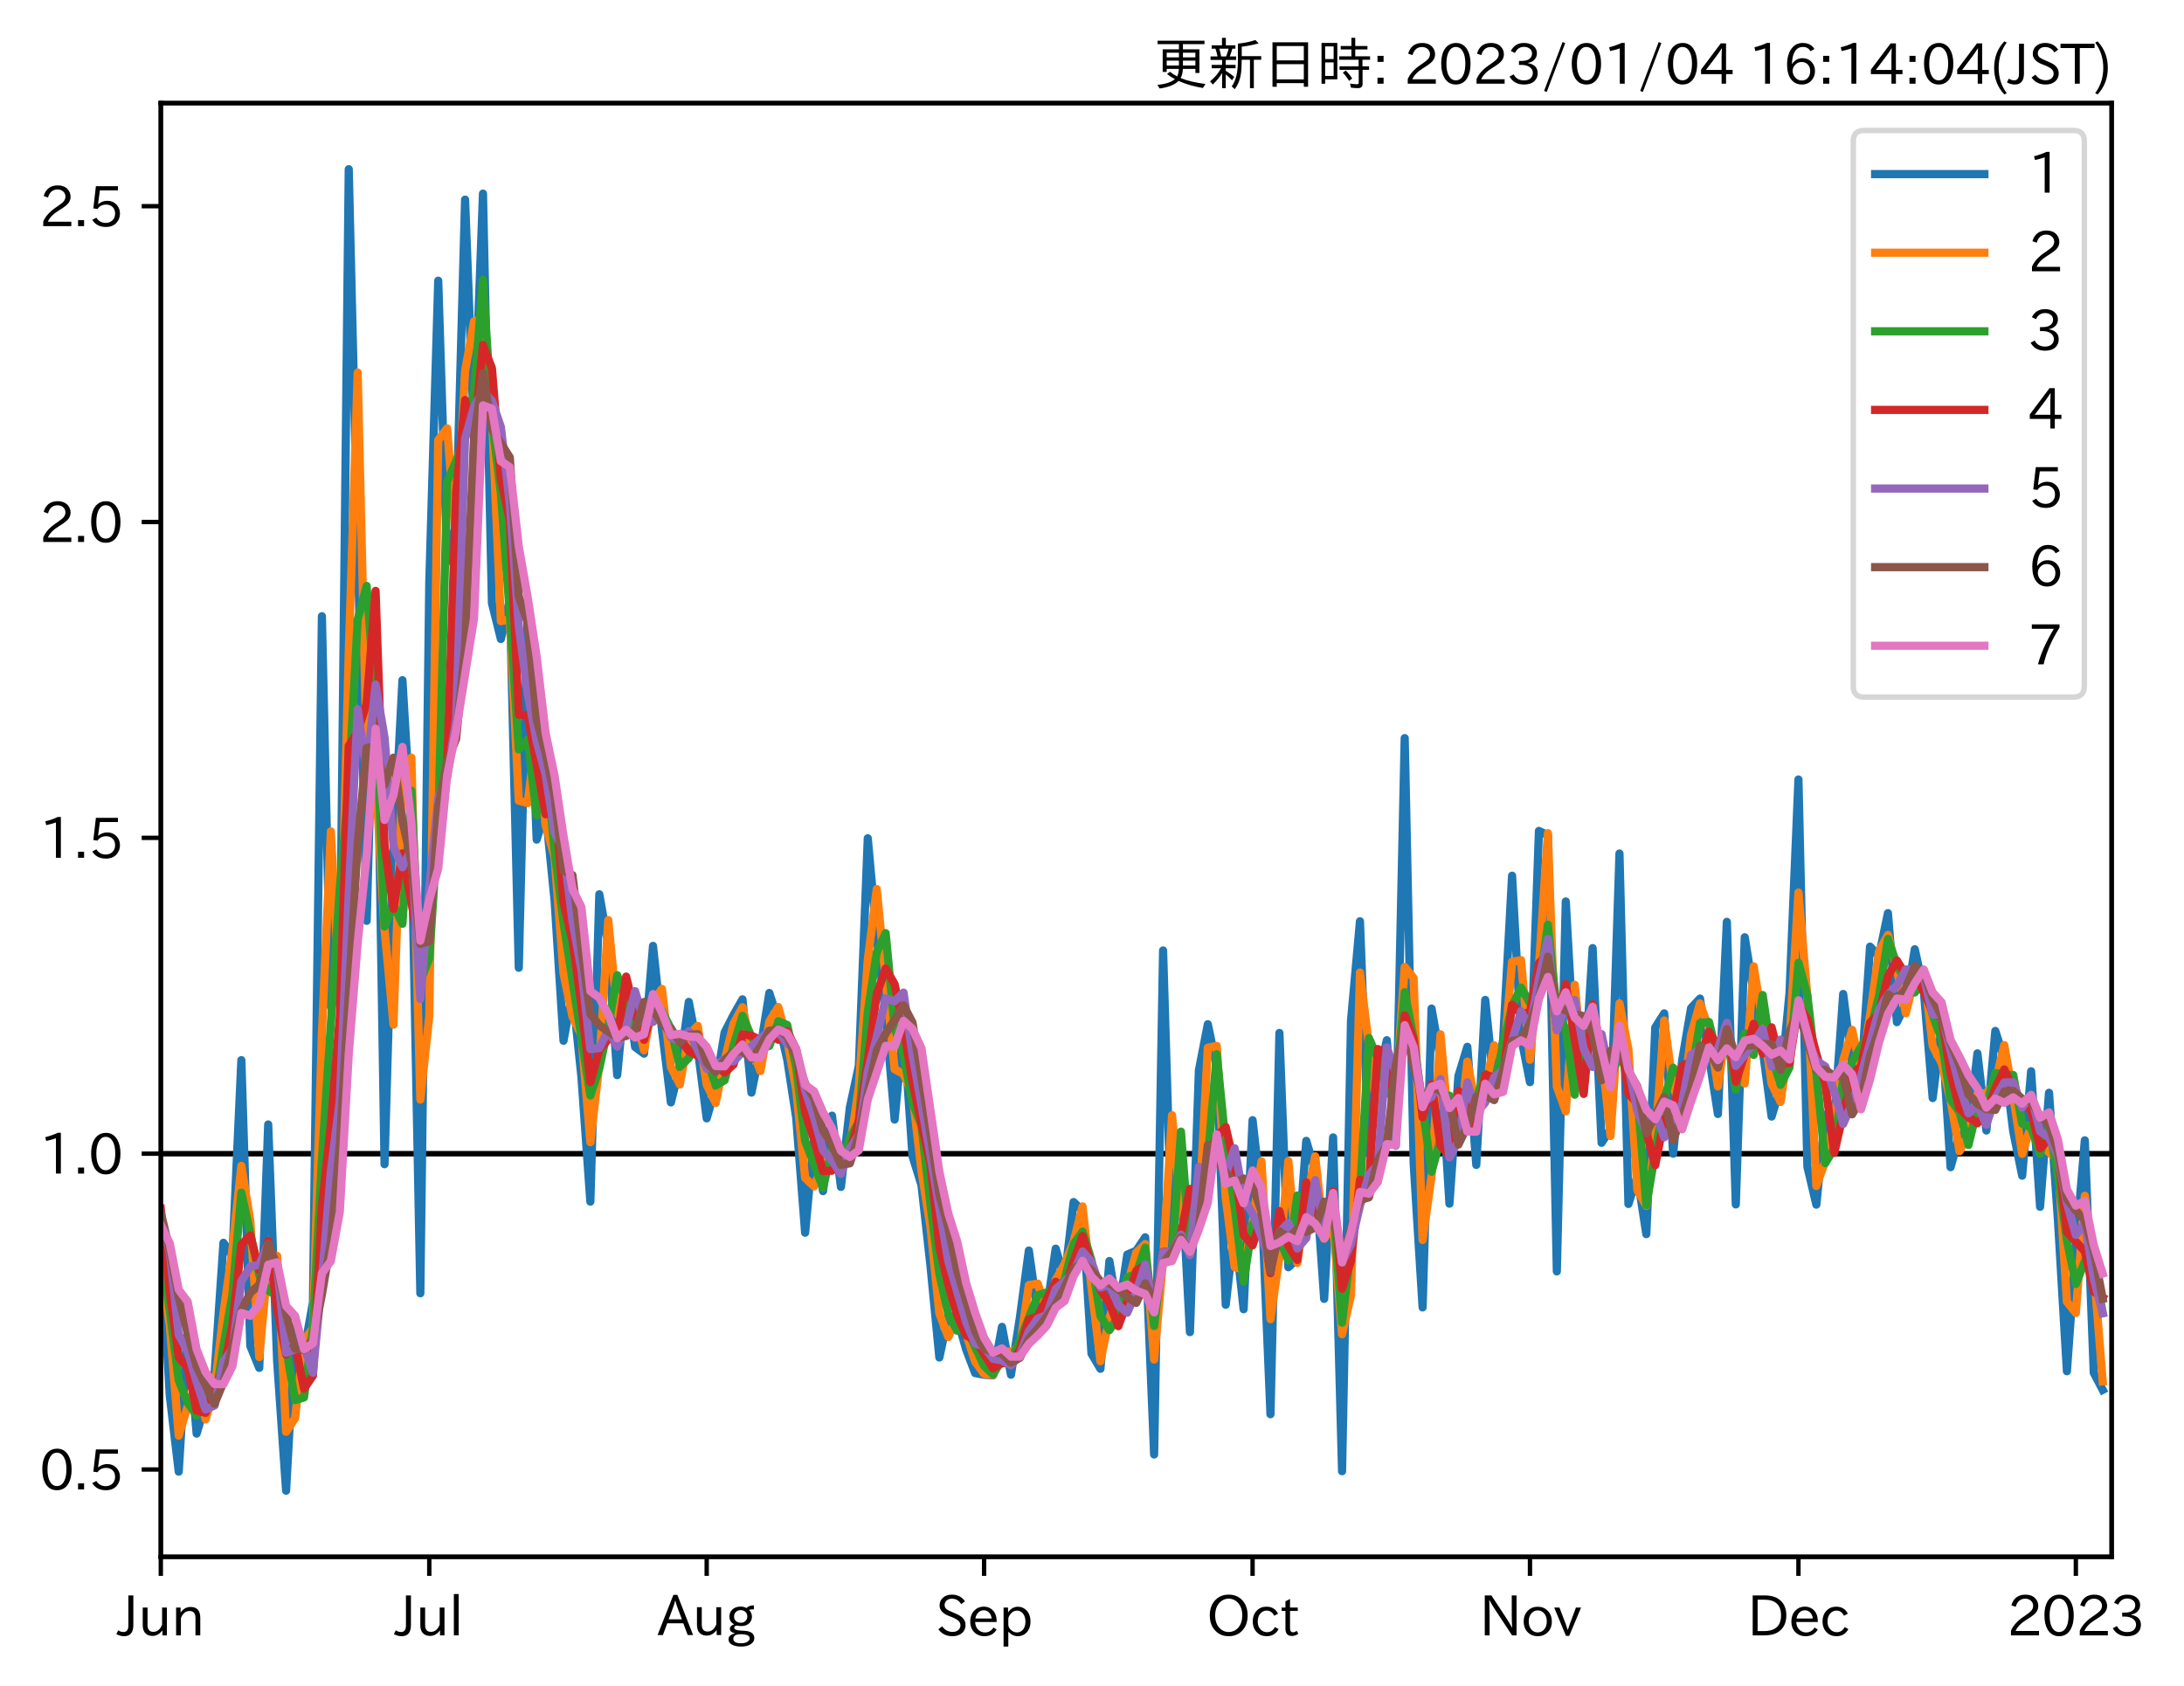 <?xml version="1.0" encoding="utf-8" standalone="no"?>
<!DOCTYPE svg PUBLIC "-//W3C//DTD SVG 1.1//EN"
  "http://www.w3.org/Graphics/SVG/1.1/DTD/svg11.dtd">
<svg xmlns:xlink="http://www.w3.org/1999/xlink" width="399.803pt" height="308.582pt" viewBox="0 0 399.803 308.582" xmlns="http://www.w3.org/2000/svg" version="1.1">
 <defs>
  <style type="text/css">*{stroke-linejoin: round; stroke-linecap: butt}</style>
 </defs>
 <g id="figure_1">
  <g id="patch_1">
   <path d="M 0 308.582 
L 399.803 308.582 
L 399.803 0 
L 0 0 
z
" style="fill: #ffffff"/>
  </g>
  <g id="axes_1">
   <g id="patch_2">
    <path d="M 29.439 284.991 
L 386.559 284.991 
L 386.559 18.879 
L 29.439 18.879 
z
" style="fill: #ffffff"/>
   </g>
   <g id="line2d_1">
    <path d="M 29.439 211.199 
L 386.559 211.199 
" clip-path="url(#p586942f23d)" style="fill: none; stroke: #000000; stroke-linecap: square"/>
   </g>
   <g id="matplotlib.axis_1">
    <g id="xtick_1">
     <g id="line2d_2">
      <defs>
       <path id="m4dee7e87d5" d="M 0 0 
L 0 3.5 
" style="stroke: #000000; stroke-width: 0.8"/>
      </defs>
      <g>
       <use xlink:href="#m4dee7e87d5" x="29.439" y="284.991" style="stroke: #000000; stroke-width: 0.8"/>
      </g>
     </g>
     <g id="text_1">
      <!-- Jun -->
      <g transform="translate(21.499 299.482) scale(0.1 -0.1)">
       <defs>
        <path id="IPAexGothic-4a" d="M 1819 4634 
L 1819 1234 
Q 1819 -31 763 -31 
Q 303 -31 -125 209 
L 84 644 
Q 378 447 694 447 
Q 1250 447 1250 1203 
L 1250 4634 
L 1819 4634 
z
" transform="scale(0.016)"/>
        <path id="IPAexGothic-75" d="M 3284 63 
L 2772 63 
L 2772 644 
Q 2300 0 1625 0 
Q 1072 0 763 375 
Q 519 678 519 1241 
L 519 3250 
L 1069 3250 
L 1069 1259 
Q 1069 466 1734 466 
Q 2406 466 2734 1291 
L 2734 3250 
L 3284 3250 
L 3284 63 
z
" transform="scale(0.016)"/>
        <path id="IPAexGothic-6e" d="M 3328 63 
L 2778 63 
L 2778 2041 
Q 2778 2853 2106 2853 
Q 1428 2853 1113 2041 
L 1113 63 
L 563 63 
L 563 3250 
L 1075 3250 
L 1075 2675 
Q 1525 3316 2222 3316 
Q 3328 3316 3328 2072 
L 3328 63 
z
" transform="scale(0.016)"/>
       </defs>
       <use xlink:href="#IPAexGothic-4a"/>
       <use xlink:href="#IPAexGothic-75" x="37.988"/>
       <use xlink:href="#IPAexGothic-6e" x="98.389"/>
      </g>
     </g>
    </g>
    <g id="xtick_2">
     <g id="line2d_3">
      <g>
       <use xlink:href="#m4dee7e87d5" x="78.584" y="284.991" style="stroke: #000000; stroke-width: 0.8"/>
      </g>
     </g>
     <g id="text_2">
      <!-- Jul -->
      <g transform="translate(72.314 299.482) scale(0.1 -0.1)">
       <defs>
        <path id="IPAexGothic-6c" d="M 1131 63 
L 581 63 
L 581 4794 
L 1131 4794 
L 1131 63 
z
" transform="scale(0.016)"/>
       </defs>
       <use xlink:href="#IPAexGothic-4a"/>
       <use xlink:href="#IPAexGothic-75" x="37.988"/>
       <use xlink:href="#IPAexGothic-6c" x="98.389"/>
      </g>
     </g>
    </g>
    <g id="xtick_3">
     <g id="line2d_4">
      <g>
       <use xlink:href="#m4dee7e87d5" x="129.367" y="284.991" style="stroke: #000000; stroke-width: 0.8"/>
      </g>
     </g>
     <g id="text_3">
      <!-- Aug -->
      <g transform="translate(120.385 299.424) scale(0.1 -0.1)">
       <defs>
        <path id="IPAexGothic-41" d="M 4056 63 
L 3444 63 
L 2938 1409 
L 1100 1409 
L 603 63 
L -6 63 
L 1806 4666 
L 2259 4666 
L 4056 63 
z
M 2778 1863 
L 2316 3078 
Q 2125 3588 2028 4000 
L 2009 4000 
Q 1897 3563 1716 3078 
L 1263 1863 
L 2778 1863 
z
" transform="scale(0.016)"/>
        <path id="IPAexGothic-67" d="M 1331 1150 
Q 1006 1122 1006 900 
Q 1006 613 1763 575 
L 2131 556 
Q 3303 497 3303 -294 
Q 3303 -700 2925 -959 
Q 2519 -1253 1794 -1253 
Q 1138 -1253 738 -1028 
Q 353 -809 353 -428 
Q 353 84 1075 247 
L 1075 269 
Q 506 413 506 778 
Q 506 1116 994 1297 
Q 456 1575 456 2181 
Q 456 2650 769 2963 
Q 1128 3322 1738 3322 
Q 2125 3322 2422 3153 
Q 2650 3453 3259 3463 
L 3259 3013 
Q 2838 3003 2703 2938 
Q 3034 2613 3034 2169 
Q 3034 1728 2734 1425 
Q 2400 1094 1813 1094 
Q 1563 1094 1331 1150 
z
M 1734 2919 
Q 1409 2919 1197 2706 
Q 988 2497 988 2181 
Q 988 1872 1184 1684 
Q 1397 1472 1756 1472 
Q 2094 1472 2297 1678 
Q 2503 1881 2503 2203 
Q 2503 2497 2297 2700 
Q 2081 2919 1734 2919 
z
M 1753 159 
Q 903 159 903 -366 
Q 903 -875 1800 -875 
Q 2378 -875 2638 -606 
Q 2772 -481 2772 -313 
Q 2772 159 1753 159 
z
" transform="scale(0.016)"/>
       </defs>
       <use xlink:href="#IPAexGothic-41"/>
       <use xlink:href="#IPAexGothic-75" x="63.721"/>
       <use xlink:href="#IPAexGothic-67" x="124.121"/>
      </g>
     </g>
    </g>
    <g id="xtick_4">
     <g id="line2d_5">
      <g>
       <use xlink:href="#m4dee7e87d5" x="180.15" y="284.991" style="stroke: #000000; stroke-width: 0.8"/>
      </g>
     </g>
     <g id="text_4">
      <!-- Sep -->
      <g transform="translate(171.275 299.482) scale(0.1 -0.1)">
       <defs>
        <path id="IPAexGothic-53" d="M 2919 3641 
Q 2563 4259 1853 4259 
Q 1453 4259 1213 4009 
Q 1028 3803 1028 3534 
Q 1028 3238 1266 3047 
Q 1444 2913 1984 2688 
L 2200 2597 
Q 2925 2306 3191 1953 
Q 3422 1644 3422 1259 
Q 3422 644 2969 288 
Q 2559 -31 1931 -31 
Q 881 -31 313 766 
L 753 1100 
Q 1203 459 1938 459 
Q 2288 459 2534 625 
Q 2841 847 2841 1216 
Q 2841 1503 2616 1728 
Q 2375 1959 1728 2206 
L 1541 2278 
Q 453 2694 453 3481 
Q 453 4006 806 4347 
Q 1203 4725 1863 4725 
Q 2841 4725 3359 3956 
L 2919 3641 
z
" transform="scale(0.016)"/>
        <path id="IPAexGothic-65" d="M 863 1594 
Q 891 1041 1209 722 
Q 1534 397 1997 397 
Q 2606 397 2963 966 
L 3322 728 
Q 2869 -31 1931 -31 
Q 1222 -31 766 422 
Q 306 884 306 1641 
Q 306 2444 788 2925 
Q 1216 3353 1856 3353 
Q 2459 3353 2866 2956 
Q 3322 2494 3322 1722 
L 3322 1594 
L 863 1594 
z
M 2756 1997 
Q 2709 2431 2450 2681 
Q 2194 2938 1844 2938 
Q 1438 2938 1150 2591 
Q 953 2356 894 1997 
L 2756 1997 
z
" transform="scale(0.016)"/>
        <path id="IPAexGothic-70" d="M 1075 2688 
Q 1525 3341 2206 3341 
Q 2769 3341 3172 2938 
Q 3641 2469 3641 1644 
Q 3641 841 3178 372 
Q 2775 -31 2200 -31 
Q 1569 -31 1106 497 
L 1106 -1216 
L 563 -1216 
L 563 3250 
L 1075 3250 
L 1075 2688 
z
M 1106 1950 
L 1106 1291 
Q 1106 897 1516 600 
Q 1791 403 2106 403 
Q 2469 403 2725 659 
Q 3066 997 3066 1631 
Q 3066 2200 2784 2559 
Q 2503 2900 2100 2900 
Q 1656 2900 1338 2484 
Q 1106 2184 1106 1950 
z
" transform="scale(0.016)"/>
       </defs>
       <use xlink:href="#IPAexGothic-53"/>
       <use xlink:href="#IPAexGothic-65" x="58.496"/>
       <use xlink:href="#IPAexGothic-70" x="115.381"/>
      </g>
     </g>
    </g>
    <g id="xtick_5">
     <g id="line2d_6">
      <g>
       <use xlink:href="#m4dee7e87d5" x="229.295" y="284.991" style="stroke: #000000; stroke-width: 0.8"/>
      </g>
     </g>
     <g id="text_5">
      <!-- Oct -->
      <g transform="translate(220.86 299.482) scale(0.1 -0.1)">
       <defs>
        <path id="IPAexGothic-4f" d="M 2541 4725 
Q 3456 4725 4044 4138 
Q 4709 3472 4709 2331 
Q 4709 1219 4031 550 
Q 3450 -31 2541 -31 
Q 1638 -31 1056 550 
Q 378 1219 378 2356 
Q 378 3469 1044 4138 
Q 1631 4725 2541 4725 
z
M 2541 4266 
Q 1953 4266 1531 3844 
Q 994 3303 994 2350 
Q 994 1391 1531 863 
Q 1947 447 2541 447 
Q 3131 447 3556 863 
Q 4094 1400 4094 2375 
Q 4094 3297 3550 3844 
Q 3138 4266 2541 4266 
z
" transform="scale(0.016)"/>
        <path id="IPAexGothic-63" d="M 3269 784 
Q 2834 -31 1900 -31 
Q 1228 -31 788 409 
Q 313 891 313 1663 
Q 313 2428 788 2913 
Q 1222 3347 1881 3347 
Q 2813 3347 3206 2541 
L 2763 2309 
Q 2484 2900 1900 2900 
Q 1516 2900 1234 2619 
Q 881 2266 881 1650 
Q 881 1069 1222 728 
Q 1522 428 1956 428 
Q 2547 428 2847 1016 
L 3269 784 
z
" transform="scale(0.016)"/>
        <path id="IPAexGothic-74" d="M 2125 241 
Q 1769 -6 1397 -6 
Q 653 -6 653 831 
L 653 2859 
L 219 2859 
L 219 3250 
L 653 3250 
L 653 3966 
L 1178 4228 
L 1178 3250 
L 2063 3250 
L 2063 2859 
L 1178 2859 
L 1178 906 
Q 1178 416 1513 416 
Q 1738 416 1941 588 
L 2125 241 
z
" transform="scale(0.016)"/>
       </defs>
       <use xlink:href="#IPAexGothic-4f"/>
       <use xlink:href="#IPAexGothic-63" x="79.688"/>
       <use xlink:href="#IPAexGothic-74" x="134.082"/>
      </g>
     </g>
    </g>
    <g id="xtick_6">
     <g id="line2d_7">
      <g>
       <use xlink:href="#m4dee7e87d5" x="280.078" y="284.991" style="stroke: #000000; stroke-width: 0.8"/>
      </g>
     </g>
     <g id="text_6">
      <!-- Nov -->
      <g transform="translate(270.83 299.482) scale(0.1 -0.1)">
       <defs>
        <path id="IPAexGothic-4e" d="M 4244 63 
L 3731 63 
L 1697 3150 
Q 1466 3500 1141 4097 
L 1116 4097 
L 1128 3797 
Q 1159 2803 1159 2469 
L 1159 63 
L 609 63 
L 609 4634 
L 1366 4634 
L 3113 1978 
Q 3453 1447 3713 966 
L 3738 966 
Q 3694 1897 3694 2469 
L 3694 4634 
L 4244 4634 
L 4244 63 
z
" transform="scale(0.016)"/>
        <path id="IPAexGothic-6f" d="M 1919 3341 
Q 2594 3341 3056 2888 
Q 3531 2413 3531 1638 
Q 3531 888 3066 422 
Q 2609 -31 1919 -31 
Q 1228 -31 781 416 
Q 313 881 313 1656 
Q 313 2413 788 2888 
Q 1241 3341 1919 3341 
z
M 1919 2919 
Q 1519 2919 1241 2631 
Q 888 2278 888 1650 
Q 888 1031 1234 684 
Q 1516 403 1919 403 
Q 2331 403 2609 691 
Q 2956 1038 2956 1672 
Q 2956 2269 2603 2631 
Q 2316 2919 1919 2919 
z
" transform="scale(0.016)"/>
        <path id="IPAexGothic-76" d="M 3103 3250 
L 1747 6 
L 1375 6 
L 25 3250 
L 628 3250 
L 1338 1388 
L 1522 844 
L 1569 703 
L 1588 703 
Q 1641 884 1822 1388 
L 2516 3250 
L 3103 3250 
z
" transform="scale(0.016)"/>
       </defs>
       <use xlink:href="#IPAexGothic-4e"/>
       <use xlink:href="#IPAexGothic-6f" x="75.977"/>
       <use xlink:href="#IPAexGothic-76" x="136.377"/>
      </g>
     </g>
    </g>
    <g id="xtick_7">
     <g id="line2d_8">
      <g>
       <use xlink:href="#m4dee7e87d5" x="329.223" y="284.991" style="stroke: #000000; stroke-width: 0.8"/>
      </g>
     </g>
     <g id="text_7">
      <!-- Dec -->
      <g transform="translate(319.875 299.482) scale(0.1 -0.1)">
       <defs>
        <path id="IPAexGothic-44" d="M 609 4634 
L 1984 4634 
Q 3159 4634 3791 4050 
Q 4456 3444 4456 2356 
Q 4456 1047 3516 441 
Q 2925 63 1941 63 
L 609 63 
L 609 4634 
z
M 1172 556 
L 1894 556 
Q 3853 556 3853 2356 
Q 3853 4147 1928 4147 
L 1172 4147 
L 1172 556 
z
" transform="scale(0.016)"/>
       </defs>
       <use xlink:href="#IPAexGothic-44"/>
       <use xlink:href="#IPAexGothic-65" x="75.684"/>
       <use xlink:href="#IPAexGothic-63" x="132.568"/>
      </g>
     </g>
    </g>
    <g id="xtick_8">
     <g id="line2d_9">
      <g>
       <use xlink:href="#m4dee7e87d5" x="380.006" y="284.991" style="stroke: #000000; stroke-width: 0.8"/>
      </g>
     </g>
     <g id="text_8">
      <!-- 2023 -->
      <g transform="translate(367.41 299.482) scale(0.1 -0.1)">
       <defs>
        <path id="IPAexGothic-32" d="M 3659 63 
L 447 63 
L 447 594 
Q 825 1475 1894 2203 
L 2072 2322 
Q 2619 2697 2791 2906 
Q 2988 3153 2988 3444 
Q 2988 3772 2756 4003 
Q 2500 4259 2084 4259 
Q 1250 4259 991 3328 
L 497 3506 
Q 853 4725 2116 4725 
Q 2806 4725 3216 4316 
Q 3575 3947 3575 3425 
Q 3575 3038 3344 2722 
Q 3131 2416 2366 1938 
L 2231 1856 
Q 1256 1253 978 569 
L 3659 569 
L 3659 63 
z
" transform="scale(0.016)"/>
        <path id="IPAexGothic-30" d="M 2038 4725 
Q 2881 4725 3334 3944 
Q 3694 3325 3694 2344 
Q 3694 1372 3334 741 
Q 2888 -31 2016 -31 
Q 1147 -31 700 741 
Q 341 1372 341 2350 
Q 341 3713 1000 4334 
Q 1419 4725 2038 4725 
z
M 2016 4266 
Q 1516 4266 1228 3759 
Q 934 3247 934 2344 
Q 934 1456 1222 947 
Q 1513 447 2016 447 
Q 2619 447 2909 1153 
Q 3100 1622 3100 2375 
Q 3100 3256 2806 3759 
Q 2509 4266 2016 4266 
z
" transform="scale(0.016)"/>
        <path id="IPAexGothic-33" d="M 2381 2419 
Q 3506 2216 3506 1278 
Q 3506 716 3128 356 
Q 2709 -31 1944 -31 
Q 797 -31 288 881 
L 756 1131 
Q 1109 441 1938 441 
Q 2425 441 2694 691 
Q 2950 928 2950 1291 
Q 2950 1719 2566 1978 
Q 2216 2213 1644 2213 
L 1363 2213 
L 1363 2669 
L 1656 2669 
Q 2231 2669 2534 2888 
Q 2859 3119 2859 3509 
Q 2859 3934 2494 4138 
Q 2259 4278 1931 4278 
Q 1238 4278 903 3578 
L 434 3803 
Q 897 4725 1938 4725 
Q 2597 4725 3006 4394 
Q 3416 4069 3416 3534 
Q 3416 3028 3019 2706 
Q 2763 2500 2381 2444 
L 2381 2419 
z
" transform="scale(0.016)"/>
       </defs>
       <use xlink:href="#IPAexGothic-32"/>
       <use xlink:href="#IPAexGothic-30" x="62.988"/>
       <use xlink:href="#IPAexGothic-32" x="125.977"/>
       <use xlink:href="#IPAexGothic-33" x="188.965"/>
      </g>
     </g>
    </g>
   </g>
   <g id="matplotlib.axis_2">
    <g id="ytick_1">
     <g id="line2d_10">
      <defs>
       <path id="md486cd605d" d="M 0 0 
L -3.5 0 
" style="stroke: #000000; stroke-width: 0.8"/>
      </defs>
      <g>
       <use xlink:href="#md486cd605d" x="29.439" y="269.015" style="stroke: #000000; stroke-width: 0.8"/>
      </g>
     </g>
     <g id="text_9">
      <!-- 0.5 -->
      <g transform="translate(7.2 272.76) scale(0.1 -0.1)">
       <defs>
        <path id="IPAexGothic-2e" d="M 1184 63 
L 494 63 
L 494 753 
L 1184 753 
L 1184 63 
z
" transform="scale(0.016)"/>
        <path id="IPAexGothic-35" d="M 1178 2603 
Q 1634 2963 2172 2963 
Q 2816 2963 3241 2528 
Q 3638 2113 3638 1497 
Q 3638 938 3297 513 
Q 2869 -31 2031 -31 
Q 959 -31 469 784 
L 938 1028 
Q 1309 434 2013 434 
Q 2466 434 2769 716 
Q 3081 1013 3081 1503 
Q 3081 1966 2806 2241 
Q 2519 2528 2056 2528 
Q 1406 2528 1072 2028 
L 591 2091 
L 884 4634 
L 3406 4634 
L 3406 4153 
L 1341 4153 
L 1134 2603 
L 1178 2603 
z
" transform="scale(0.016)"/>
       </defs>
       <use xlink:href="#IPAexGothic-30"/>
       <use xlink:href="#IPAexGothic-2e" x="62.988"/>
       <use xlink:href="#IPAexGothic-35" x="89.404"/>
      </g>
     </g>
    </g>
    <g id="ytick_2">
     <g id="line2d_11">
      <g>
       <use xlink:href="#md486cd605d" x="29.439" y="211.199" style="stroke: #000000; stroke-width: 0.8"/>
      </g>
     </g>
     <g id="text_10">
      <!-- 1.0 -->
      <g transform="translate(7.2 214.944) scale(0.1 -0.1)">
       <defs>
        <path id="IPAexGothic-31" d="M 2463 63 
L 1900 63 
L 1900 4103 
Q 1372 3922 788 3797 
L 684 4231 
Q 1519 4441 2106 4731 
L 2463 4731 
L 2463 63 
z
" transform="scale(0.016)"/>
       </defs>
       <use xlink:href="#IPAexGothic-31"/>
       <use xlink:href="#IPAexGothic-2e" x="62.988"/>
       <use xlink:href="#IPAexGothic-30" x="89.404"/>
      </g>
     </g>
    </g>
    <g id="ytick_3">
     <g id="line2d_12">
      <g>
       <use xlink:href="#md486cd605d" x="29.439" y="153.383" style="stroke: #000000; stroke-width: 0.8"/>
      </g>
     </g>
     <g id="text_11">
      <!-- 1.5 -->
      <g transform="translate(7.2 157.129) scale(0.1 -0.1)">
       <use xlink:href="#IPAexGothic-31"/>
       <use xlink:href="#IPAexGothic-2e" x="62.988"/>
       <use xlink:href="#IPAexGothic-35" x="89.404"/>
      </g>
     </g>
    </g>
    <g id="ytick_4">
     <g id="line2d_13">
      <g>
       <use xlink:href="#md486cd605d" x="29.439" y="95.568" style="stroke: #000000; stroke-width: 0.8"/>
      </g>
     </g>
     <g id="text_12">
      <!-- 2.0 -->
      <g transform="translate(7.2 99.313) scale(0.1 -0.1)">
       <use xlink:href="#IPAexGothic-32"/>
       <use xlink:href="#IPAexGothic-2e" x="62.988"/>
       <use xlink:href="#IPAexGothic-30" x="89.404"/>
      </g>
     </g>
    </g>
    <g id="ytick_5">
     <g id="line2d_14">
      <g>
       <use xlink:href="#md486cd605d" x="29.439" y="37.752" style="stroke: #000000; stroke-width: 0.8"/>
      </g>
     </g>
     <g id="text_13">
      <!-- 2.5 -->
      <g transform="translate(7.2 41.498) scale(0.1 -0.1)">
       <use xlink:href="#IPAexGothic-32"/>
       <use xlink:href="#IPAexGothic-2e" x="62.988"/>
       <use xlink:href="#IPAexGothic-35" x="89.404"/>
      </g>
     </g>
    </g>
   </g>
   <g id="line2d_15">
    <path d="M 29.439 227.412 
L 31.077 255.472 
L 32.715 269.406 
L 34.354 242.946 
L 35.992 262.441 
L 39.268 251.639 
L 40.906 227.515 
L 42.544 229.941 
L 44.183 194.078 
L 45.821 246.404 
L 47.459 250.412 
L 49.097 205.847 
L 50.735 249.191 
L 52.373 272.895 
L 54.012 243.091 
L 55.65 247.56 
L 57.288 238.429 
L 58.926 112.81 
L 60.564 184.323 
L 62.202 181.499 
L 63.841 30.975 
L 67.117 168.571 
L 68.755 110.868 
L 70.393 213.126 
L 72.031 156.294 
L 73.67 124.518 
L 75.308 151.875 
L 76.946 236.752 
L 78.584 106.655 
L 80.222 51.387 
L 81.86 102.788 
L 83.499 95.926 
L 85.137 36.543 
L 86.775 79.378 
L 88.413 35.44 
L 90.051 110.397 
L 91.689 116.98 
L 93.328 109.726 
L 94.966 177.161 
L 96.604 110.815 
L 98.242 153.702 
L 99.88 148.461 
L 101.518 164.812 
L 103.156 190.526 
L 104.795 181.526 
L 106.433 197.097 
L 108.071 219.977 
L 109.709 163.71 
L 111.347 173.022 
L 112.985 196.818 
L 114.624 179.527 
L 116.262 191.661 
L 117.9 192.888 
L 119.538 173.159 
L 121.176 188.502 
L 122.814 201.809 
L 124.453 195.198 
L 126.091 183.412 
L 127.729 192.047 
L 129.367 204.738 
L 131.005 199.026 
L 132.643 189.017 
L 134.282 185.81 
L 135.92 182.942 
L 137.558 200.02 
L 139.196 192.032 
L 140.834 181.775 
L 142.472 186.871 
L 144.111 193.984 
L 145.749 204.601 
L 147.387 225.669 
L 149.025 207.99 
L 150.663 218.057 
L 152.301 204.233 
L 153.94 217.282 
L 155.578 202.721 
L 157.216 195.142 
L 158.854 153.461 
L 160.492 171.531 
L 162.13 185.829 
L 163.769 204.95 
L 165.407 187.736 
L 167.045 211.671 
L 168.683 216.921 
L 170.321 231.588 
L 171.959 248.51 
L 173.598 240.826 
L 175.236 241.3 
L 176.874 247.073 
L 178.512 251.368 
L 180.15 251.669 
L 181.788 251.785 
L 183.427 242.9 
L 185.065 251.663 
L 186.703 241.186 
L 188.341 228.93 
L 189.979 240.67 
L 191.617 239.69 
L 193.256 228.587 
L 194.894 234.115 
L 196.532 220.054 
L 198.17 221.634 
L 199.808 247.789 
L 201.446 250.578 
L 203.085 230.848 
L 204.723 240.571 
L 206.361 229.668 
L 207.999 228.965 
L 209.637 226.507 
L 211.275 266.268 
L 212.914 173.995 
L 214.552 228.352 
L 216.19 212.968 
L 217.828 243.864 
L 219.466 195.951 
L 221.104 187.501 
L 222.743 195.33 
L 224.381 238.856 
L 226.019 224.564 
L 227.657 239.675 
L 229.295 205.067 
L 230.933 219.658 
L 232.572 258.894 
L 234.21 189.096 
L 235.848 231.989 
L 237.486 230.452 
L 239.124 208.849 
L 240.762 214.413 
L 242.401 237.775 
L 244.039 208.216 
L 245.677 269.329 
L 247.315 186.857 
L 248.953 168.653 
L 250.591 211.199 
L 252.23 197.903 
L 253.868 190.428 
L 255.506 209.746 
L 257.144 135.124 
L 258.782 212.926 
L 260.42 239.344 
L 262.059 184.632 
L 263.697 193.893 
L 265.335 220.352 
L 266.973 197.002 
L 268.611 191.634 
L 270.249 213.254 
L 271.888 183.049 
L 273.526 199.198 
L 275.164 190.347 
L 276.802 160.31 
L 278.44 189.784 
L 280.078 198.104 
L 281.716 152.111 
L 283.355 152.92 
L 284.993 232.748 
L 286.631 165.024 
L 288.269 194.086 
L 289.907 199.838 
L 291.545 173.565 
L 293.184 209.205 
L 294.822 206.691 
L 296.46 156.25 
L 298.098 220.403 
L 299.736 215.285 
L 301.374 225.924 
L 303.013 188.099 
L 304.651 185.512 
L 306.289 211.199 
L 307.927 194.16 
L 309.565 184.552 
L 311.203 182.799 
L 314.48 203.93 
L 316.118 168.757 
L 317.756 220.491 
L 319.394 171.577 
L 322.671 192.116 
L 324.309 204.403 
L 325.947 198.988 
L 327.585 181.777 
L 329.223 142.697 
L 330.861 213.581 
L 332.5 220.53 
L 334.138 204.081 
L 335.776 205.292 
L 337.414 181.962 
L 339.052 194.794 
L 340.69 197.433 
L 342.329 173.296 
L 343.967 175.045 
L 345.605 167.162 
L 347.243 187.121 
L 348.881 183.834 
L 350.519 173.778 
L 352.158 181.239 
L 353.796 201.02 
L 355.434 187.829 
L 357.072 213.669 
L 358.71 207.769 
L 360.348 207.295 
L 361.987 192.832 
L 363.625 206.958 
L 365.263 188.728 
L 366.901 193.851 
L 368.539 207.103 
L 370.177 215.224 
L 371.816 196.114 
L 373.454 220.92 
L 375.092 200.047 
L 376.73 223.444 
L 378.368 251.025 
L 380.006 228.181 
L 381.645 208.755 
L 383.283 251.311 
L 384.921 254.432 
L 384.921 254.432 
" clip-path="url(#p586942f23d)" style="fill: none; stroke: #1f77b4; stroke-width: 1.5; stroke-linecap: square"/>
   </g>
   <g id="line2d_16">
    <path d="M 29.439 230.93 
L 31.077 242.602 
L 32.715 262.817 
L 34.354 257.426 
L 35.992 253.337 
L 37.63 259.836 
L 39.268 254.434 
L 40.906 240.415 
L 42.544 228.735 
L 44.183 213.418 
L 45.821 223.502 
L 47.459 248.433 
L 49.097 230.677 
L 50.735 229.913 
L 52.373 262.12 
L 54.012 259.625 
L 55.65 245.356 
L 57.288 243.119 
L 58.926 189.282 
L 60.564 152.19 
L 62.202 182.918 
L 63.841 119.473 
L 65.479 68.197 
L 67.117 137.67 
L 68.755 141.957 
L 70.393 170.127 
L 72.031 187.58 
L 73.67 141.084 
L 75.308 138.693 
L 76.946 201.293 
L 78.584 186 
L 80.222 80.567 
L 81.86 78.414 
L 83.499 99.383 
L 85.137 67.932 
L 86.775 58.815 
L 88.413 58.306 
L 90.051 75.699 
L 91.689 113.714 
L 93.328 113.384 
L 94.966 146.57 
L 96.604 147.022 
L 98.242 133.444 
L 99.88 151.101 
L 101.518 156.833 
L 103.156 178.224 
L 104.795 186.098 
L 106.433 189.532 
L 108.071 209.091 
L 109.709 194.808 
L 111.347 168.435 
L 112.985 185.419 
L 114.624 188.442 
L 116.262 185.725 
L 117.9 192.276 
L 119.538 183.362 
L 121.176 181.032 
L 122.814 195.324 
L 124.453 198.546 
L 126.091 189.431 
L 127.729 187.797 
L 129.367 198.549 
L 131.005 201.914 
L 132.643 194.115 
L 134.282 187.422 
L 135.92 184.383 
L 137.558 191.751 
L 139.196 196.087 
L 140.834 186.998 
L 142.472 184.346 
L 144.111 190.474 
L 145.749 199.403 
L 147.387 215.633 
L 149.025 217.185 
L 150.663 213.135 
L 152.301 211.352 
L 153.94 210.941 
L 155.578 210.229 
L 157.216 198.987 
L 158.854 175.732 
L 160.492 162.745 
L 163.769 195.738 
L 165.407 196.627 
L 167.045 200.268 
L 168.683 214.327 
L 170.321 224.517 
L 171.959 240.462 
L 173.598 244.758 
L 175.236 241.063 
L 176.874 244.236 
L 178.512 249.25 
L 180.15 251.519 
L 181.788 251.727 
L 183.427 247.467 
L 185.065 247.402 
L 186.703 246.596 
L 188.341 235.263 
L 189.979 234.987 
L 191.617 240.182 
L 193.256 234.305 
L 194.894 231.391 
L 196.532 227.332 
L 198.17 220.847 
L 199.808 235.645 
L 201.446 249.196 
L 203.085 241.28 
L 204.723 235.839 
L 206.361 235.282 
L 207.999 229.317 
L 209.637 227.744 
L 211.275 248.883 
L 212.914 230.621 
L 214.552 204.148 
L 216.19 220.939 
L 217.828 229.636 
L 219.466 222.626 
L 221.104 191.792 
L 222.743 191.472 
L 224.381 219.272 
L 226.019 231.979 
L 227.657 232.421 
L 229.295 223.814 
L 230.933 212.595 
L 232.572 241.502 
L 234.21 230.098 
L 235.848 212.537 
L 237.486 231.223 
L 239.124 220.196 
L 240.762 211.665 
L 242.401 226.774 
L 244.039 224.053 
L 245.677 244.244 
L 247.315 237.116 
L 248.953 178.033 
L 252.23 204.732 
L 253.868 194.218 
L 255.506 200.456 
L 257.144 177.011 
L 258.782 179.06 
L 260.42 227.005 
L 262.059 215.294 
L 263.697 189.34 
L 265.335 207.855 
L 266.973 209.255 
L 268.611 194.345 
L 270.249 202.915 
L 271.888 199.041 
L 273.526 191.364 
L 275.164 194.847 
L 276.802 176.075 
L 278.44 175.764 
L 280.078 194.009 
L 281.716 176.86 
L 283.355 152.516 
L 284.993 198.917 
L 286.631 203.449 
L 288.269 180.274 
L 289.907 196.994 
L 291.545 187.319 
L 293.184 192.563 
L 294.822 207.955 
L 296.46 183.675 
L 298.098 192.092 
L 299.736 217.874 
L 301.374 220.738 
L 303.013 208.514 
L 304.651 186.811 
L 306.289 198.999 
L 307.927 202.972 
L 309.565 189.44 
L 311.203 183.678 
L 312.842 188.335 
L 314.48 198.897 
L 316.118 187.449 
L 317.756 197.18 
L 319.394 198.341 
L 321.032 176.895 
L 322.671 187.164 
L 324.309 198.406 
L 325.947 201.725 
L 327.585 190.654 
L 329.223 163.401 
L 330.861 182.425 
L 332.5 217.11 
L 334.138 212.601 
L 335.776 204.688 
L 337.414 194.139 
L 339.052 188.527 
L 340.69 196.12 
L 342.329 185.88 
L 343.967 174.173 
L 345.605 171.154 
L 347.243 177.474 
L 348.881 185.487 
L 350.519 178.892 
L 352.158 177.555 
L 353.796 191.49 
L 355.434 194.589 
L 357.072 201.413 
L 358.71 210.756 
L 360.348 207.532 
L 361.987 200.27 
L 363.625 200.092 
L 365.263 198.166 
L 366.901 191.314 
L 368.539 200.651 
L 370.177 211.235 
L 371.816 206.046 
L 373.454 209.169 
L 375.092 210.953 
L 376.73 212.342 
L 378.368 238.302 
L 380.006 240.354 
L 381.645 218.904 
L 383.283 232.401 
L 384.921 252.888 
L 384.921 252.888 
" clip-path="url(#p586942f23d)" style="fill: none; stroke: #ff7f0e; stroke-width: 1.5; stroke-linecap: square"/>
   </g>
   <g id="line2d_17">
    <path d="M 29.439 229.123 
L 31.077 239.928 
L 32.715 252.699 
L 34.354 256.78 
L 35.992 259.139 
L 37.63 254.622 
L 39.268 257.208 
L 40.906 246.388 
L 42.544 237.056 
L 44.183 218.326 
L 47.459 233.387 
L 49.097 236.234 
L 50.735 237.293 
L 54.012 256.313 
L 55.65 255.823 
L 57.288 243.109 
L 58.926 212.365 
L 62.202 162.563 
L 63.841 143.841 
L 65.479 113.406 
L 67.117 107.257 
L 68.755 129.128 
L 70.393 169.61 
L 72.031 165.646 
L 73.67 169.116 
L 75.308 144.753 
L 76.946 179.648 
L 78.584 175.438 
L 80.222 150.711 
L 81.86 88.209 
L 83.499 84.394 
L 85.137 80.115 
L 86.775 71.805 
L 88.413 51.239 
L 90.051 76.932 
L 91.689 90.291 
L 93.328 112.393 
L 94.966 137.202 
L 96.604 135.363 
L 98.242 149.277 
L 99.88 138.585 
L 101.518 155.796 
L 103.156 168.9 
L 108.071 200.539 
L 109.709 195.575 
L 111.347 187.912 
L 112.985 178.525 
L 114.624 183.482 
L 116.262 189.524 
L 117.9 188.154 
L 119.538 186.184 
L 121.176 185.096 
L 122.814 188.316 
L 124.453 195.282 
L 126.091 193.688 
L 127.729 190.309 
L 129.367 193.69 
L 131.005 198.708 
L 132.643 197.755 
L 134.282 191.403 
L 135.92 185.945 
L 137.558 189.799 
L 139.196 191.845 
L 140.834 191.481 
L 142.472 186.956 
L 144.111 187.634 
L 145.749 195.356 
L 147.387 208.84 
L 150.663 217.477 
L 152.301 210.242 
L 153.94 213.363 
L 155.578 208.263 
L 157.216 205.402 
L 158.854 185.324 
L 160.492 174.344 
L 162.13 170.831 
L 163.769 188.12 
L 165.407 193.123 
L 167.045 201.849 
L 168.683 206.082 
L 170.321 220.403 
L 171.959 233.237 
L 173.598 240.584 
L 175.236 243.621 
L 176.874 243.115 
L 180.15 250.065 
L 181.788 251.608 
L 183.427 248.893 
L 185.065 248.891 
L 186.703 245.382 
L 189.979 237.102 
L 191.617 236.583 
L 193.256 236.477 
L 194.894 234.242 
L 196.532 227.752 
L 198.17 225.468 
L 199.808 230.719 
L 201.446 240.922 
L 203.085 243.507 
L 204.723 241.044 
L 206.361 233.827 
L 207.999 233.223 
L 209.637 228.389 
L 211.275 242.74 
L 212.914 229.269 
L 214.552 229.871 
L 216.19 207.161 
L 217.828 229.21 
L 219.466 219.501 
L 221.104 212.031 
L 222.743 192.982 
L 224.381 209.581 
L 226.019 221.066 
L 227.657 234.617 
L 229.295 224.065 
L 230.933 222.447 
L 232.572 230.765 
L 234.21 226.736 
L 235.848 230.732 
L 237.486 218.851 
L 239.124 224.281 
L 240.762 218.302 
L 242.401 221.124 
L 244.039 220.935 
L 245.677 242.142 
L 247.315 228.364 
L 248.953 218.449 
L 250.591 190.03 
L 252.23 193.727 
L 253.868 200.139 
L 255.506 199.611 
L 257.144 181.624 
L 258.782 190.092 
L 260.42 202.749 
L 262.059 214.51 
L 263.697 208.573 
L 265.335 200.569 
L 266.973 204.342 
L 268.611 203.653 
L 270.249 200.974 
L 271.888 196.618 
L 273.526 199.093 
L 275.164 191.026 
L 276.802 184.214 
L 278.44 180.79 
L 280.078 183.611 
L 281.716 181.298 
L 283.355 169.271 
L 284.993 184.906 
L 286.631 188.492 
L 288.269 200.403 
L 289.907 187.109 
L 291.545 189.612 
L 293.184 195.033 
L 294.822 197.447 
L 296.46 192.748 
L 298.098 197.145 
L 299.736 200.314 
L 301.374 220.626 
L 304.651 201.296 
L 306.289 195.464 
L 307.927 197.406 
L 309.565 197.114 
L 311.203 187.261 
L 312.842 187.085 
L 314.48 193.742 
L 316.118 189.55 
L 317.756 199.47 
L 319.394 189.153 
L 321.032 193.119 
L 322.671 182.151 
L 324.309 193.164 
L 325.947 198.601 
L 327.585 195.401 
L 329.223 176.247 
L 330.861 182.209 
L 332.5 196.443 
L 334.138 212.928 
L 335.776 210.215 
L 337.414 197.539 
L 339.052 194.358 
L 342.329 188.916 
L 343.967 182.357 
L 345.605 171.871 
L 347.243 176.669 
L 348.881 179.625 
L 350.519 181.687 
L 352.158 179.678 
L 353.796 185.827 
L 355.434 190.281 
L 357.072 201.282 
L 358.71 203.568 
L 360.348 209.614 
L 361.987 202.821 
L 363.625 202.54 
L 365.263 196.412 
L 366.901 196.743 
L 368.539 196.796 
L 370.177 205.709 
L 371.816 206.4 
L 373.454 211.223 
L 375.092 206.204 
L 376.73 215.276 
L 378.368 227.043 
L 380.006 235.049 
L 381.645 230.894 
L 383.283 231.015 
L 384.921 240.404 
L 384.921 240.404 
" clip-path="url(#p586942f23d)" style="fill: none; stroke: #2ca02c; stroke-width: 1.5; stroke-linecap: square"/>
   </g>
   <g id="line2d_18">
    <path d="M 29.439 221.275 
L 31.077 236.505 
L 32.715 248.479 
L 34.354 250.372 
L 35.992 258.241 
L 37.63 258.642 
L 39.268 253.888 
L 40.906 250.743 
L 42.544 242.559 
L 44.183 227.833 
L 45.821 226.153 
L 47.459 232.537 
L 49.097 227.154 
L 50.735 239.663 
L 52.373 247.95 
L 54.012 246.125 
L 55.65 254.22 
L 57.288 251.825 
L 58.926 220.969 
L 60.564 205.919 
L 62.202 186.136 
L 63.841 136.533 
L 65.479 133.904 
L 67.117 128.78 
L 68.755 108.165 
L 70.393 154.662 
L 72.031 166.382 
L 73.67 156.223 
L 76.946 174.127 
L 78.584 164.057 
L 80.222 151.003 
L 81.86 139.789 
L 83.499 90.162 
L 85.137 73.227 
L 86.775 79.931 
L 88.413 63.163 
L 90.051 67.395 
L 91.689 87.609 
L 93.328 95.307 
L 94.966 130.829 
L 96.604 130.924 
L 99.88 149.073 
L 101.518 145.515 
L 103.156 165.231 
L 104.795 172.156 
L 106.433 183.99 
L 108.071 198.107 
L 109.709 192.196 
L 111.347 190.268 
L 112.985 190.194 
L 114.624 178.776 
L 116.262 185.572 
L 117.9 190.373 
L 119.538 184.548 
L 121.176 186.767 
L 122.814 189.473 
L 124.453 190.069 
L 126.091 192.41 
L 131.005 195.044 
L 132.643 196.351 
L 134.282 194.867 
L 135.92 189.335 
L 137.558 189.604 
L 139.196 190.361 
L 140.834 189.395 
L 142.472 190.343 
L 144.111 188.747 
L 145.749 192.085 
L 147.387 203.694 
L 149.025 208.628 
L 150.663 214.391 
L 152.301 214.306 
L 153.94 212.043 
L 155.578 210.792 
L 157.216 205.111 
L 158.854 194.096 
L 160.492 181.995 
L 162.13 177.3 
L 163.769 180.166 
L 165.407 188.024 
L 167.045 198.023 
L 168.683 205.8 
L 170.321 213.037 
L 171.959 228.257 
L 173.598 235.195 
L 175.236 240.763 
L 176.874 244.498 
L 178.512 245.259 
L 181.788 250.499 
L 183.427 249.519 
L 185.065 249.595 
L 186.703 247.032 
L 188.341 241.548 
L 189.979 240.988 
L 193.256 234.647 
L 194.894 235.892 
L 196.532 230.882 
L 198.17 226.257 
L 199.808 231.579 
L 201.446 236.122 
L 203.085 238.507 
L 204.723 242.783 
L 206.361 238.332 
L 207.999 232.635 
L 209.637 231.587 
L 211.275 239.647 
L 212.914 229.193 
L 214.552 229.041 
L 216.19 225.896 
L 217.828 217.633 
L 219.466 221.786 
L 221.104 212.266 
L 222.743 208.066 
L 224.381 206.313 
L 226.019 213.521 
L 227.657 226.061 
L 229.295 227.981 
L 230.933 222.98 
L 232.572 233.074 
L 234.21 221.71 
L 235.848 228.076 
L 237.486 230.662 
L 239.124 216.433 
L 240.762 221.899 
L 242.401 223.537 
L 244.039 218.035 
L 245.677 235.928 
L 247.315 230.806 
L 248.953 215.976 
L 250.591 216.68 
L 252.23 192.042 
L 253.868 192.91 
L 255.506 202.612 
L 257.144 185.877 
L 258.782 190.176 
L 260.42 204.537 
L 262.059 198.449 
L 263.697 209.677 
L 265.335 211.635 
L 266.973 199.687 
L 268.611 201.282 
L 270.249 206.126 
L 271.888 196.714 
L 273.526 197.268 
L 275.164 196.961 
L 276.802 183.924 
L 278.44 185.627 
L 280.078 185.326 
L 281.716 176.313 
L 283.355 174.67 
L 284.993 188.327 
L 286.631 180.177 
L 289.907 200.262 
L 291.545 183.84 
L 293.184 194.797 
L 294.822 198.049 
L 296.46 188.19 
L 298.098 200.271 
L 299.736 201.939 
L 301.374 207.269 
L 303.013 213.29 
L 304.651 204.949 
L 306.289 203.848 
L 307.927 195.139 
L 309.565 194.306 
L 311.203 193.674 
L 312.842 188.889 
L 314.48 191.502 
L 316.118 187.893 
L 317.756 198.041 
L 319.394 193.006 
L 321.032 187.405 
L 322.671 192.869 
L 324.309 188.067 
L 325.947 194.645 
L 327.585 194.587 
L 329.223 183.841 
L 330.861 186.6 
L 332.5 192.922 
L 334.138 198.396 
L 335.776 211.066 
L 339.052 196.858 
L 340.69 195.133 
L 342.329 187.21 
L 343.967 185.572 
L 345.605 178.7 
L 347.243 175.833 
L 348.881 178.493 
L 350.519 178.185 
L 352.158 181.575 
L 353.796 185.331 
L 355.434 186.33 
L 357.072 196.546 
L 358.71 202.936 
L 360.348 204.511 
L 361.987 205.627 
L 363.625 203.868 
L 365.263 199.222 
L 366.901 195.776 
L 368.539 199.414 
L 370.177 201.67 
L 371.816 203.378 
L 373.454 210.206 
L 375.092 208.525 
L 376.73 210.766 
L 378.368 225.546 
L 381.645 229.083 
L 383.283 236.465 
L 384.921 237.498 
L 384.921 237.498 
" clip-path="url(#p586942f23d)" style="fill: none; stroke: #d62728; stroke-width: 1.5; stroke-linecap: square"/>
   </g>
   <g id="line2d_19">
    <path d="M 29.439 222.506 
L 31.077 229.225 
L 32.715 244.328 
L 34.354 247.402 
L 35.992 252.955 
L 37.63 258.019 
L 39.268 257.295 
L 40.906 249.244 
L 42.544 246.974 
L 44.183 234.541 
L 45.821 231.862 
L 47.459 231.554 
L 49.097 227.718 
L 50.735 232.013 
L 52.373 247.643 
L 55.65 246.414 
L 57.288 251.305 
L 58.926 234.325 
L 60.564 214.484 
L 62.202 201.388 
L 63.841 163.586 
L 65.479 129.858 
L 67.117 141.397 
L 68.755 125.321 
L 70.393 134.973 
L 72.031 154.989 
L 73.67 158.767 
L 75.308 155.362 
L 76.946 182.873 
L 78.584 162.533 
L 80.222 145.999 
L 81.86 142.271 
L 83.499 131.74 
L 85.137 80.296 
L 86.775 74.469 
L 88.413 71.612 
L 90.051 73.37 
L 91.689 78.17 
L 93.328 92.206 
L 94.966 114.651 
L 96.604 126.98 
L 98.242 135.707 
L 99.88 141.82 
L 101.518 152.339 
L 103.156 155.573 
L 104.795 168.63 
L 106.433 177.501 
L 108.071 192.046 
L 109.709 191.864 
L 111.347 188.562 
L 112.985 191.604 
L 114.624 188.125 
L 116.262 181.448 
L 117.9 187.067 
L 119.538 187.091 
L 121.176 185.348 
L 122.814 189.914 
L 124.453 190.638 
L 126.091 188.763 
L 129.367 195.654 
L 131.005 195.075 
L 132.643 193.86 
L 134.282 194.308 
L 135.92 192.564 
L 137.558 191.542 
L 140.834 188.685 
L 142.472 188.894 
L 144.111 191.079 
L 145.749 192.074 
L 147.387 199.593 
L 149.025 204.566 
L 150.663 210.577 
L 152.301 212.429 
L 153.94 214.908 
L 155.578 210.236 
L 157.216 207.818 
L 158.854 196.188 
L 160.492 189.862 
L 162.13 182.77 
L 163.769 183.292 
L 165.407 181.712 
L 167.045 193.113 
L 170.321 211.464 
L 173.598 230.91 
L 176.874 242.064 
L 178.512 245.92 
L 180.15 246.584 
L 181.788 248.742 
L 183.427 249.036 
L 185.065 249.953 
L 186.703 247.982 
L 188.341 243.702 
L 189.979 241.373 
L 191.617 240.73 
L 193.256 235.994 
L 194.894 234.541 
L 196.532 232.925 
L 198.17 229.1 
L 199.808 230.988 
L 201.446 235.724 
L 203.085 235.091 
L 204.723 238.924 
L 206.361 240.31 
L 207.999 236.533 
L 209.637 231.44 
L 211.275 239.833 
L 212.914 229.288 
L 214.552 229.026 
L 216.19 226.019 
L 217.828 229.777 
L 219.466 213.605 
L 221.104 215.681 
L 222.743 209.063 
L 224.381 214.984 
L 226.019 210.207 
L 227.657 219.315 
L 229.295 222.174 
L 230.933 226.37 
L 232.572 231.431 
L 234.21 225.577 
L 235.848 223.851 
L 237.486 228.556 
L 239.124 226.649 
L 240.762 216.032 
L 242.401 225.286 
L 244.039 220.64 
L 245.677 231.061 
L 247.315 227.731 
L 248.953 220.726 
L 250.591 215.037 
L 252.23 213.157 
L 253.868 191.721 
L 255.506 196.461 
L 257.144 191.35 
L 258.782 191.758 
L 260.42 201.837 
L 262.059 200.792 
L 263.697 197.55 
L 265.335 211.894 
L 266.973 208.846 
L 268.611 198.116 
L 270.249 203.773 
L 271.888 201.828 
L 273.526 197.215 
L 275.164 195.912 
L 278.44 185.116 
L 280.078 188.216 
L 281.716 179.231 
L 283.355 171.901 
L 284.993 188.62 
L 286.631 183.952 
L 288.269 183.071 
L 289.907 191.958 
L 291.545 195.324 
L 293.184 189.317 
L 294.822 197.266 
L 296.46 190.602 
L 298.098 195.331 
L 299.736 203.428 
L 301.374 207.154 
L 303.013 203.66 
L 304.651 208.21 
L 306.289 206.226 
L 307.927 201.969 
L 309.565 193.087 
L 311.203 192.08 
L 312.842 193.671 
L 314.48 192.038 
L 316.118 187.231 
L 317.756 195.128 
L 319.394 193.137 
L 321.032 190.879 
L 322.671 188.361 
L 324.309 195.26 
L 325.947 190.323 
L 327.585 192.166 
L 329.223 185.536 
L 330.861 190.356 
L 332.5 194.158 
L 334.138 195.232 
L 335.776 199.806 
L 337.414 205.755 
L 339.052 201.981 
L 340.69 196.973 
L 343.967 184.857 
L 345.605 182.068 
L 347.243 180.424 
L 348.881 177.468 
L 350.519 177.562 
L 352.158 178.801 
L 353.796 185.691 
L 355.434 185.834 
L 358.71 198.872 
L 360.348 203.82 
L 361.987 202.259 
L 363.625 205.894 
L 365.263 200.979 
L 366.901 198.166 
L 368.539 198.124 
L 370.177 202.746 
L 371.816 200.578 
L 373.454 207.105 
L 375.092 208.242 
L 376.73 211.672 
L 378.368 220.245 
L 380.006 226.079 
L 381.645 223.864 
L 383.283 233.999 
L 384.921 240.384 
L 384.921 240.384 
" clip-path="url(#p586942f23d)" style="fill: none; stroke: #9467bd; stroke-width: 1.5; stroke-linecap: square"/>
   </g>
   <g id="line2d_20">
    <path d="M 29.439 221.989 
L 31.077 228.905 
L 32.715 237.484 
L 34.354 244.099 
L 35.992 250.133 
L 39.268 256.995 
L 40.906 253.039 
L 44.183 239.915 
L 45.821 236.633 
L 47.459 235.24 
L 49.097 227.684 
L 50.735 231.67 
L 52.373 240.522 
L 54.012 246.902 
L 55.65 247.095 
L 57.288 245.135 
L 58.926 236.987 
L 60.564 227.417 
L 62.202 209.559 
L 65.479 154.48 
L 67.117 136.913 
L 68.755 136.627 
L 70.393 143.651 
L 72.031 138.703 
L 73.67 150.25 
L 75.308 157.638 
L 76.946 172.806 
L 78.584 172.309 
L 80.222 147.757 
L 81.86 139.424 
L 83.499 135.25 
L 85.137 118.38 
L 86.775 80.143 
L 88.413 68.348 
L 90.051 78.528 
L 93.328 83.732 
L 94.966 109.143 
L 96.604 114.017 
L 98.242 131.704 
L 99.88 137.895 
L 101.518 145.867 
L 103.156 159.376 
L 104.795 160.2 
L 106.433 173.775 
L 108.071 185.603 
L 109.709 187.691 
L 112.985 189.974 
L 114.624 189.662 
L 116.262 188.72 
L 117.9 183.42 
L 119.538 184.839 
L 121.176 187.328 
L 122.814 188.235 
L 124.453 190.809 
L 126.091 189.459 
L 127.729 189.316 
L 129.367 194.488 
L 131.005 196.222 
L 132.643 194.084 
L 134.282 192.551 
L 135.92 192.478 
L 137.558 193.836 
L 139.196 191.624 
L 140.834 188.74 
L 142.472 188.385 
L 144.111 189.755 
L 145.749 193.432 
L 147.387 198.363 
L 149.025 201.033 
L 150.663 206.925 
L 152.301 209.543 
L 153.94 213.253 
L 155.578 212.963 
L 157.216 207.847 
L 160.492 192.369 
L 162.13 189.198 
L 163.769 186.729 
L 165.407 184.042 
L 167.045 187.199 
L 170.321 207.54 
L 171.959 218.675 
L 173.598 224.781 
L 175.236 232.725 
L 178.512 243.691 
L 180.15 246.908 
L 181.788 247.475 
L 183.427 247.797 
L 185.065 249.48 
L 186.703 248.557 
L 188.341 245.086 
L 189.979 243.204 
L 193.256 238.815 
L 194.894 235.683 
L 196.532 232.27 
L 198.17 231.131 
L 199.808 232.497 
L 201.446 234.572 
L 203.085 234.929 
L 204.723 236.028 
L 206.361 237.445 
L 207.999 238.515 
L 209.637 234.934 
L 211.275 238.396 
L 212.914 231.266 
L 214.552 229.133 
L 216.19 226.516 
L 217.828 229.239 
L 219.466 224.818 
L 221.104 209.622 
L 222.743 212.522 
L 226.019 216.641 
L 227.657 215.733 
L 229.295 217.062 
L 230.933 221.759 
L 232.572 232.71 
L 234.21 225.409 
L 235.848 226.675 
L 237.486 224.982 
L 239.124 225.516 
L 240.762 224.706 
L 242.401 219.993 
L 244.039 222.622 
L 245.677 230.96 
L 247.315 224.808 
L 248.953 219.699 
L 250.591 219.195 
L 252.23 212.348 
L 253.868 209.651 
L 255.506 194.907 
L 257.144 187.807 
L 258.782 195.211 
L 260.42 201.19 
L 262.059 199.121 
L 263.697 199.668 
L 265.335 201.664 
L 266.973 209.536 
L 268.611 206.138 
L 270.249 200.772 
L 271.888 200.539 
L 273.526 201.394 
L 276.802 190.557 
L 278.44 190.248 
L 280.078 187.368 
L 281.716 182.764 
L 283.355 175.14 
L 284.993 184.26 
L 288.269 185.693 
L 289.907 186.012 
L 291.545 189.053 
L 293.184 197.746 
L 294.822 192.378 
L 296.46 191.189 
L 298.098 196.093 
L 299.736 198.889 
L 301.374 207.498 
L 304.651 200.806 
L 306.289 208.713 
L 307.927 204.294 
L 309.565 199.222 
L 311.203 191.425 
L 312.842 192.345 
L 314.48 195.439 
L 316.118 188.41 
L 317.756 193.421 
L 319.394 191.467 
L 321.032 191.346 
L 322.671 191.086 
L 324.309 191.173 
L 325.947 195.889 
L 327.585 188.935 
L 329.223 184.957 
L 330.861 190.651 
L 332.5 195.923 
L 334.138 195.866 
L 335.776 196.965 
L 337.414 196.992 
L 339.052 203.993 
L 340.69 201.234 
L 342.329 193.297 
L 343.967 188.488 
L 345.605 182.051 
L 347.243 182.923 
L 348.881 180.998 
L 350.519 176.859 
L 352.158 178.181 
L 353.796 182.759 
L 355.434 186.05 
L 357.072 190.909 
L 358.71 194.996 
L 360.348 200.316 
L 361.987 202.054 
L 363.625 203.055 
L 365.263 203.189 
L 366.901 199.818 
L 368.539 199.7 
L 370.177 201.146 
L 371.816 201.665 
L 373.454 204.221 
L 375.092 205.956 
L 376.73 210.923 
L 378.368 219.424 
L 380.006 221.61 
L 381.645 223.379 
L 383.283 229.049 
L 384.921 237.767 
L 384.921 237.767 
" clip-path="url(#p586942f23d)" style="fill: none; stroke: #8c564b; stroke-width: 1.5; stroke-linecap: square"/>
   </g>
   <g id="line2d_21">
    <path d="M 29.439 224.217 
L 31.077 227.596 
L 32.715 236.094 
L 34.354 238.285 
L 35.992 247.009 
L 37.63 251.173 
L 39.268 253.381 
L 40.906 253.391 
L 42.544 250.111 
L 44.183 240.355 
L 45.821 240.873 
L 47.459 238.744 
L 49.097 231.525 
L 50.735 231.088 
L 52.373 239.084 
L 54.012 240.894 
L 55.65 246.996 
L 57.288 245.911 
L 58.926 233.085 
L 60.564 230.867 
L 62.202 221.875 
L 63.841 192.985 
L 65.479 172.58 
L 67.117 156.567 
L 68.755 133.394 
L 70.393 150.105 
L 72.031 145.513 
L 73.67 136.739 
L 75.308 150.483 
L 76.946 172.208 
L 78.584 164.739 
L 80.222 159.007 
L 81.86 141.933 
L 83.499 133.752 
L 86.775 113.21 
L 88.413 74.204 
L 90.051 74.821 
L 91.689 84.425 
L 93.328 85.512 
L 94.966 100.006 
L 96.604 109.382 
L 98.242 120.2 
L 99.88 134.191 
L 101.518 141.998 
L 103.156 153.047 
L 104.795 162.736 
L 106.433 166.053 
L 108.071 181.434 
L 109.709 182.665 
L 111.347 185.684 
L 112.985 190.053 
L 114.624 188.528 
L 116.262 189.949 
L 117.9 189.324 
L 119.538 181.997 
L 121.176 185.368 
L 122.814 189.495 
L 124.453 189.252 
L 126.091 189.776 
L 127.729 189.832 
L 129.367 191.633 
L 131.005 195.146 
L 132.643 195.216 
L 134.282 192.932 
L 135.92 191.219 
L 137.558 193.582 
L 139.196 193.58 
L 140.834 190.259 
L 142.472 188.475 
L 144.111 189.199 
L 145.749 191.982 
L 147.387 198.601 
L 149.025 199.785 
L 150.663 203.619 
L 152.301 206.544 
L 153.94 210.681 
L 155.578 211.805 
L 157.216 210.573 
L 158.854 201.273 
L 162.13 191.454 
L 163.769 191.567 
L 165.407 186.873 
L 167.045 188.362 
L 168.683 191.892 
L 171.959 214.499 
L 173.598 222.159 
L 175.236 227.323 
L 176.874 234.923 
L 178.512 240.308 
L 180.15 244.88 
L 181.788 247.624 
L 183.427 246.837 
L 185.065 248.361 
L 186.703 248.346 
L 188.341 246.015 
L 189.979 244.469 
L 191.617 242.711 
L 193.256 239.411 
L 194.894 238.159 
L 196.532 233.599 
L 198.17 230.819 
L 199.808 233.71 
L 201.446 235.321 
L 203.085 234.049 
L 204.723 235.757 
L 206.361 235.146 
L 207.999 236.28 
L 209.637 236.891 
L 211.275 240.249 
L 212.914 231.207 
L 214.552 230.855 
L 216.19 226.972 
L 217.828 229.2 
L 219.466 225.061 
L 221.104 220.172 
L 222.743 207.679 
L 224.381 216.719 
L 226.019 216.124 
L 227.657 220.271 
L 229.295 214.268 
L 230.933 217.436 
L 232.572 228.105 
L 234.21 227.449 
L 235.848 226.376 
L 237.486 227.224 
L 239.124 222.82 
L 240.762 224 
L 242.401 226.684 
L 244.039 218.385 
L 245.677 231.108 
L 247.315 225.634 
L 248.953 218.212 
L 250.591 218.524 
L 252.23 216.383 
L 253.868 209.447 
L 255.506 209.665 
L 257.144 187.672 
L 258.782 191.709 
L 260.42 202.671 
L 262.059 198.948 
L 263.697 198.387 
L 265.335 202.852 
L 266.973 201.008 
L 268.611 207.132 
L 270.249 207.181 
L 271.888 198.381 
L 273.526 200.349 
L 275.164 199.872 
L 276.802 191.497 
L 278.44 190.447 
L 280.078 191.399 
L 281.716 182.804 
L 283.355 178.836 
L 284.993 185.146 
L 286.631 181.659 
L 288.269 186.285 
L 289.907 187.806 
L 291.545 184.297 
L 293.184 192.131 
L 294.822 199.064 
L 296.46 187.728 
L 298.098 195.808 
L 299.736 199.025 
L 301.374 203.155 
L 303.013 204.903 
L 304.651 201.664 
L 306.289 202.346 
L 307.927 206.736 
L 309.565 201.651 
L 311.203 196.996 
L 312.842 191.746 
L 314.48 194.064 
L 316.118 191.922 
L 317.756 193.527 
L 319.394 190.5 
L 321.032 190.157 
L 322.671 191.457 
L 324.309 193.074 
L 325.947 192.318 
L 327.585 193.96 
L 329.223 183.119 
L 332.5 195.386 
L 334.138 197.121 
L 335.776 197.256 
L 337.414 194.921 
L 339.052 196.681 
L 340.69 203.077 
L 342.329 197.578 
L 343.967 190.831 
L 345.605 185.625 
L 347.243 182.786 
L 348.881 183.053 
L 350.519 179.988 
L 352.158 177.493 
L 353.796 181.682 
L 355.434 183.495 
L 357.072 190.374 
L 358.71 193.456 
L 360.348 196.827 
L 361.987 199.273 
L 363.625 202.767 
L 365.263 201.103 
L 366.901 201.896 
L 368.539 200.886 
L 370.177 202.044 
L 371.816 200.439 
L 373.454 204.616 
L 375.092 203.634 
L 376.73 208.625 
L 378.368 217.745 
L 380.006 220.721 
L 381.645 219.863 
L 383.283 227.927 
L 384.921 233.158 
L 384.921 233.158 
" clip-path="url(#p586942f23d)" style="fill: none; stroke: #e377c2; stroke-width: 1.5; stroke-linecap: square"/>
   </g>
   <g id="patch_3">
    <path d="M 29.439 284.991 
L 29.439 18.879 
" style="fill: none; stroke: #000000; stroke-width: 0.8; stroke-linejoin: miter; stroke-linecap: square"/>
   </g>
   <g id="patch_4">
    <path d="M 386.559 284.991 
L 386.559 18.879 
" style="fill: none; stroke: #000000; stroke-width: 0.8; stroke-linejoin: miter; stroke-linecap: square"/>
   </g>
   <g id="patch_5">
    <path d="M 29.439 284.991 
L 386.559 284.991 
" style="fill: none; stroke: #000000; stroke-width: 0.8; stroke-linejoin: miter; stroke-linecap: square"/>
   </g>
   <g id="patch_6">
    <path d="M 29.439 18.879 
L 386.559 18.879 
" style="fill: none; stroke: #000000; stroke-width: 0.8; stroke-linejoin: miter; stroke-linecap: square"/>
   </g>
   <g id="legend_1">
    <g id="patch_7">
     <path d="M 341.261 127.614 
L 379.559 127.614 
Q 381.559 127.614 381.559 125.614 
L 381.559 25.879 
Q 381.559 23.879 379.559 23.879 
L 341.261 23.879 
Q 339.261 23.879 339.261 25.879 
L 339.261 125.614 
Q 339.261 127.614 341.261 127.614 
z
" style="fill: #ffffff; opacity: 0.8; stroke: #cccccc; stroke-linejoin: miter"/>
    </g>
    <g id="line2d_22">
     <path d="M 343.261 31.87 
L 353.261 31.87 
L 363.261 31.87 
" style="fill: none; stroke: #1f77b4; stroke-width: 1.5; stroke-linecap: square"/>
    </g>
    <g id="text_14">
     <!-- 1 -->
     <g transform="translate(371.261 35.37) scale(0.1 -0.1)">
      <use xlink:href="#IPAexGothic-31"/>
     </g>
    </g>
    <g id="line2d_23">
     <path d="M 343.261 46.261 
L 353.261 46.261 
L 363.261 46.261 
" style="fill: none; stroke: #ff7f0e; stroke-width: 1.5; stroke-linecap: square"/>
    </g>
    <g id="text_15">
     <!-- 2 -->
     <g transform="translate(371.261 49.761) scale(0.1 -0.1)">
      <use xlink:href="#IPAexGothic-32"/>
     </g>
    </g>
    <g id="line2d_24">
     <path d="M 343.261 60.651 
L 353.261 60.651 
L 363.261 60.651 
" style="fill: none; stroke: #2ca02c; stroke-width: 1.5; stroke-linecap: square"/>
    </g>
    <g id="text_16">
     <!-- 3 -->
     <g transform="translate(371.261 64.151) scale(0.1 -0.1)">
      <use xlink:href="#IPAexGothic-33"/>
     </g>
    </g>
    <g id="line2d_25">
     <path d="M 343.261 75.042 
L 353.261 75.042 
L 363.261 75.042 
" style="fill: none; stroke: #d62728; stroke-width: 1.5; stroke-linecap: square"/>
    </g>
    <g id="text_17">
     <!-- 4 -->
     <g transform="translate(371.261 78.542) scale(0.1 -0.1)">
      <defs>
       <path id="IPAexGothic-34" d="M 3813 1159 
L 3059 1159 
L 3059 63 
L 2547 63 
L 2547 1159 
L 197 1159 
L 197 1672 
L 2456 4678 
L 3059 4678 
L 3059 1634 
L 3813 1634 
L 3813 1159 
z
M 2578 4109 
L 2559 4109 
Q 2278 3656 2003 3284 
L 759 1634 
L 2547 1634 
L 2547 3144 
Q 2547 3481 2578 4109 
z
" transform="scale(0.016)"/>
      </defs>
      <use xlink:href="#IPAexGothic-34"/>
     </g>
    </g>
    <g id="line2d_26">
     <path d="M 343.261 89.433 
L 353.261 89.433 
L 363.261 89.433 
" style="fill: none; stroke: #9467bd; stroke-width: 1.5; stroke-linecap: square"/>
    </g>
    <g id="text_18">
     <!-- 5 -->
     <g transform="translate(371.261 92.933) scale(0.1 -0.1)">
      <use xlink:href="#IPAexGothic-35"/>
     </g>
    </g>
    <g id="line2d_27">
     <path d="M 343.261 103.823 
L 353.261 103.823 
L 363.261 103.823 
" style="fill: none; stroke: #8c564b; stroke-width: 1.5; stroke-linecap: square"/>
    </g>
    <g id="text_19">
     <!-- 6 -->
     <g transform="translate(371.261 107.323) scale(0.1 -0.1)">
      <defs>
       <path id="IPAexGothic-36" d="M 1056 2328 
Q 1509 2981 2234 2981 
Q 2906 2981 3316 2513 
Q 3675 2106 3675 1522 
Q 3675 884 3272 434 
Q 2853 -31 2178 -31 
Q 1375 -31 922 581 
Q 481 1178 481 2228 
Q 481 3425 1013 4109 
Q 1494 4725 2272 4725 
Q 3191 4725 3609 4025 
L 3150 3775 
Q 2894 4266 2300 4266 
Q 1119 4266 1031 2328 
L 1056 2328 
z
M 2141 2547 
Q 1684 2547 1384 2206 
Q 1116 1900 1116 1541 
Q 1116 1156 1353 844 
Q 1672 428 2159 428 
Q 2669 428 2941 844 
Q 3125 1128 3125 1503 
Q 3125 1944 2881 2228 
Q 2600 2547 2141 2547 
z
" transform="scale(0.016)"/>
      </defs>
      <use xlink:href="#IPAexGothic-36"/>
     </g>
    </g>
    <g id="line2d_28">
     <path d="M 343.261 118.214 
L 353.261 118.214 
L 363.261 118.214 
" style="fill: none; stroke: #e377c2; stroke-width: 1.5; stroke-linecap: square"/>
    </g>
    <g id="text_20">
     <!-- 7 -->
     <g transform="translate(371.261 121.714) scale(0.1 -0.1)">
      <defs>
       <path id="IPAexGothic-37" d="M 3597 4263 
Q 2238 2106 1778 63 
L 1131 63 
Q 1581 1834 2950 4128 
L 428 4128 
L 428 4634 
L 3597 4634 
L 3597 4263 
z
" transform="scale(0.016)"/>
      </defs>
      <use xlink:href="#IPAexGothic-37"/>
     </g>
    </g>
   </g>
  </g>
  <g id="axes_2">
   <g id="matplotlib.axis_3"/>
   <g id="patch_8">
    <path d="M 29.439 284.991 
L 29.439 18.879 
" style="fill: none; stroke: #000000; stroke-width: 0.8; stroke-linejoin: miter; stroke-linecap: square"/>
   </g>
   <g id="patch_9">
    <path d="M 386.559 284.991 
L 386.559 18.879 
" style="fill: none; stroke: #000000; stroke-width: 0.8; stroke-linejoin: miter; stroke-linecap: square"/>
   </g>
   <g id="patch_10">
    <path d="M 29.439 284.991 
L 386.559 284.991 
" style="fill: none; stroke: #000000; stroke-width: 0.8; stroke-linejoin: miter; stroke-linecap: square"/>
   </g>
   <g id="patch_11">
    <path d="M 29.439 18.879 
L 386.559 18.879 
" style="fill: none; stroke: #000000; stroke-width: 0.8; stroke-linejoin: miter; stroke-linecap: square"/>
   </g>
  </g>
  <g id="text_21">
   <!-- 更新日時: 2023/01/04 16:14:04(JST) -->
   <g transform="translate(211.087 15.423) scale(0.1 -0.1)">
    <defs>
     <path id="IPAexGothic-66f4" d="M 2956 3994 
L 2956 4588 
L 513 4588 
L 513 4984 
L 5881 4984 
L 5881 4588 
L 3413 4588 
L 3413 3994 
L 5300 3994 
L 5300 1288 
L 4838 1288 
L 4838 1759 
L 3406 1759 
Q 3384 1125 3150 709 
Q 4291 244 5997 31 
L 5694 -428 
Q 4109 -166 2906 384 
Q 2294 -266 744 -488 
L 494 -66 
Q 1903 59 2491 588 
Q 2041 813 1594 1166 
L 1928 1434 
Q 2331 1106 2747 897 
Q 2922 1219 2950 1759 
L 1556 1759 
L 1556 1413 
L 1097 1413 
L 1097 3994 
L 2956 3994 
z
M 2956 3609 
L 1556 3609 
L 1556 3078 
L 2956 3078 
L 2956 3609 
z
M 3413 3609 
L 3413 3078 
L 4838 3078 
L 4838 3609 
L 3413 3609 
z
M 2956 2700 
L 1556 2700 
L 1556 2144 
L 2956 2144 
L 2956 2700 
z
M 3413 2700 
L 3413 2144 
L 4838 2144 
L 4838 2700 
L 3413 2700 
z
" transform="scale(0.016)"/>
     <path id="IPAexGothic-65b0" d="M 3891 2803 
Q 3881 1759 3794 1166 
Q 3653 197 3097 -563 
L 2741 -250 
Q 3450 700 3450 2631 
L 3450 4647 
Q 3516 4656 3622 4666 
Q 4656 4778 5447 5063 
L 5825 4678 
Q 4897 4419 3891 4294 
L 3891 3219 
L 6119 3219 
L 6119 2803 
L 5275 2803 
L 5275 -447 
L 4834 -447 
L 4834 2803 
L 3891 2803 
z
M 2822 4069 
Q 2678 3572 2519 3181 
L 3250 3181 
L 3250 2784 
L 2059 2784 
L 2059 2216 
L 3184 2216 
L 3184 1831 
L 2059 1831 
L 2059 1544 
Q 2613 1197 3031 847 
L 2781 456 
Q 2472 791 2059 1128 
L 2059 -447 
L 1644 -447 
L 1644 1294 
Q 1272 628 575 -31 
L 269 341 
Q 1041 938 1528 1831 
L 453 1831 
L 453 2216 
L 1644 2216 
L 1644 2784 
L 319 2784 
L 319 3181 
L 1125 3181 
Q 1013 3706 881 4069 
L 453 4069 
L 453 4453 
L 1631 4453 
L 1631 5309 
L 2072 5309 
L 2072 4453 
L 3166 4453 
L 3166 4069 
L 2822 4069 
z
M 2391 4069 
L 1325 4069 
Q 1450 3672 1534 3181 
L 2109 3181 
Q 2294 3659 2391 4069 
z
" transform="scale(0.016)"/>
     <path id="IPAexGothic-65e5" d="M 5231 4800 
L 5231 -288 
L 4744 -288 
L 4744 128 
L 1647 128 
L 1647 -288 
L 1159 -288 
L 1159 4800 
L 5231 4800 
z
M 1647 4372 
L 1647 2731 
L 4744 2731 
L 4744 4372 
L 1647 4372 
z
M 1647 2297 
L 1647 556 
L 4744 556 
L 4744 2297 
L 1647 2297 
z
" transform="scale(0.016)"/>
     <path id="IPAexGothic-6642" d="M 2328 4728 
L 2328 563 
L 934 563 
L 934 56 
L 519 56 
L 519 4728 
L 2328 4728 
z
M 934 4331 
L 934 2881 
L 1906 2881 
L 1906 4331 
L 934 4331 
z
M 934 2497 
L 934 953 
L 1906 953 
L 1906 2497 
L 934 2497 
z
M 3938 4372 
L 3938 5313 
L 4378 5313 
L 4378 4372 
L 5772 4372 
L 5772 3981 
L 4378 3981 
L 4378 3194 
L 6072 3194 
L 6072 2803 
L 5203 2803 
L 5203 2047 
L 5959 2047 
L 5959 1650 
L 5216 1650 
L 5216 31 
Q 5216 -447 4691 -447 
Q 4394 -447 3888 -391 
L 3784 78 
Q 4272 0 4591 0 
Q 4775 0 4775 172 
L 4775 1650 
L 2581 1650 
L 2581 2047 
L 4763 2047 
L 4763 2803 
L 2538 2803 
L 2538 3194 
L 3938 3194 
L 3938 3981 
L 2716 3981 
L 2716 4372 
L 3938 4372 
z
M 3669 384 
Q 3331 950 2956 1325 
L 3291 1575 
Q 3719 1147 4025 659 
L 3669 384 
z
" transform="scale(0.016)"/>
     <path id="IPAexGothic-3a" d="M 1369 2559 
L 672 2559 
L 672 3250 
L 1369 3250 
L 1369 2559 
z
M 1369 63 
L 672 63 
L 672 753 
L 1369 753 
L 1369 63 
z
" transform="scale(0.016)"/>
     <path id="IPAexGothic-20" transform="scale(0.016)"/>
     <path id="IPAexGothic-2f" d="M 2719 4709 
L 600 -884 
L 300 -763 
L 2413 4831 
L 2719 4709 
z
" transform="scale(0.016)"/>
     <path id="IPAexGothic-28" d="M 1928 -1016 
L 1653 -1166 
Q 488 69 488 1875 
Q 488 3678 1653 4909 
L 1928 4763 
Q 1006 3522 1006 1881 
Q 1006 203 1928 -1016 
z
" transform="scale(0.016)"/>
     <path id="IPAexGothic-54" d="M 3866 4141 
L 2175 4141 
L 2175 63 
L 1606 63 
L 1606 4141 
L -31 4141 
L -31 4634 
L 3866 4634 
L 3866 4141 
z
" transform="scale(0.016)"/>
     <path id="IPAexGothic-29" d="M 466 4909 
Q 1638 3672 1638 1875 
Q 1638 75 466 -1166 
L 191 -1016 
Q 1119 216 1119 1881 
Q 1119 3509 191 4763 
L 466 4909 
z
" transform="scale(0.016)"/>
    </defs>
    <use xlink:href="#IPAexGothic-66f4"/>
    <use xlink:href="#IPAexGothic-65b0" x="100"/>
    <use xlink:href="#IPAexGothic-65e5" x="200"/>
    <use xlink:href="#IPAexGothic-6642" x="300"/>
    <use xlink:href="#IPAexGothic-3a" x="400"/>
    <use xlink:href="#IPAexGothic-20" x="431.982"/>
    <use xlink:href="#IPAexGothic-32" x="458.984"/>
    <use xlink:href="#IPAexGothic-30" x="521.973"/>
    <use xlink:href="#IPAexGothic-32" x="584.961"/>
    <use xlink:href="#IPAexGothic-33" x="647.949"/>
    <use xlink:href="#IPAexGothic-2f" x="710.938"/>
    <use xlink:href="#IPAexGothic-30" x="760.938"/>
    <use xlink:href="#IPAexGothic-31" x="823.926"/>
    <use xlink:href="#IPAexGothic-2f" x="886.914"/>
    <use xlink:href="#IPAexGothic-30" x="936.914"/>
    <use xlink:href="#IPAexGothic-34" x="999.902"/>
    <use xlink:href="#IPAexGothic-20" x="1062.891"/>
    <use xlink:href="#IPAexGothic-31" x="1089.893"/>
    <use xlink:href="#IPAexGothic-36" x="1152.881"/>
    <use xlink:href="#IPAexGothic-3a" x="1215.869"/>
    <use xlink:href="#IPAexGothic-31" x="1247.852"/>
    <use xlink:href="#IPAexGothic-34" x="1310.84"/>
    <use xlink:href="#IPAexGothic-3a" x="1373.828"/>
    <use xlink:href="#IPAexGothic-30" x="1405.811"/>
    <use xlink:href="#IPAexGothic-34" x="1468.799"/>
    <use xlink:href="#IPAexGothic-28" x="1531.787"/>
    <use xlink:href="#IPAexGothic-4a" x="1565.088"/>
    <use xlink:href="#IPAexGothic-53" x="1603.076"/>
    <use xlink:href="#IPAexGothic-54" x="1661.572"/>
    <use xlink:href="#IPAexGothic-29" x="1721.484"/>
   </g>
  </g>
 </g>
 <defs>
  <clipPath id="p586942f23d">
   <rect x="29.439" y="18.879" width="357.12" height="266.112"/>
  </clipPath>
 </defs>
</svg>
